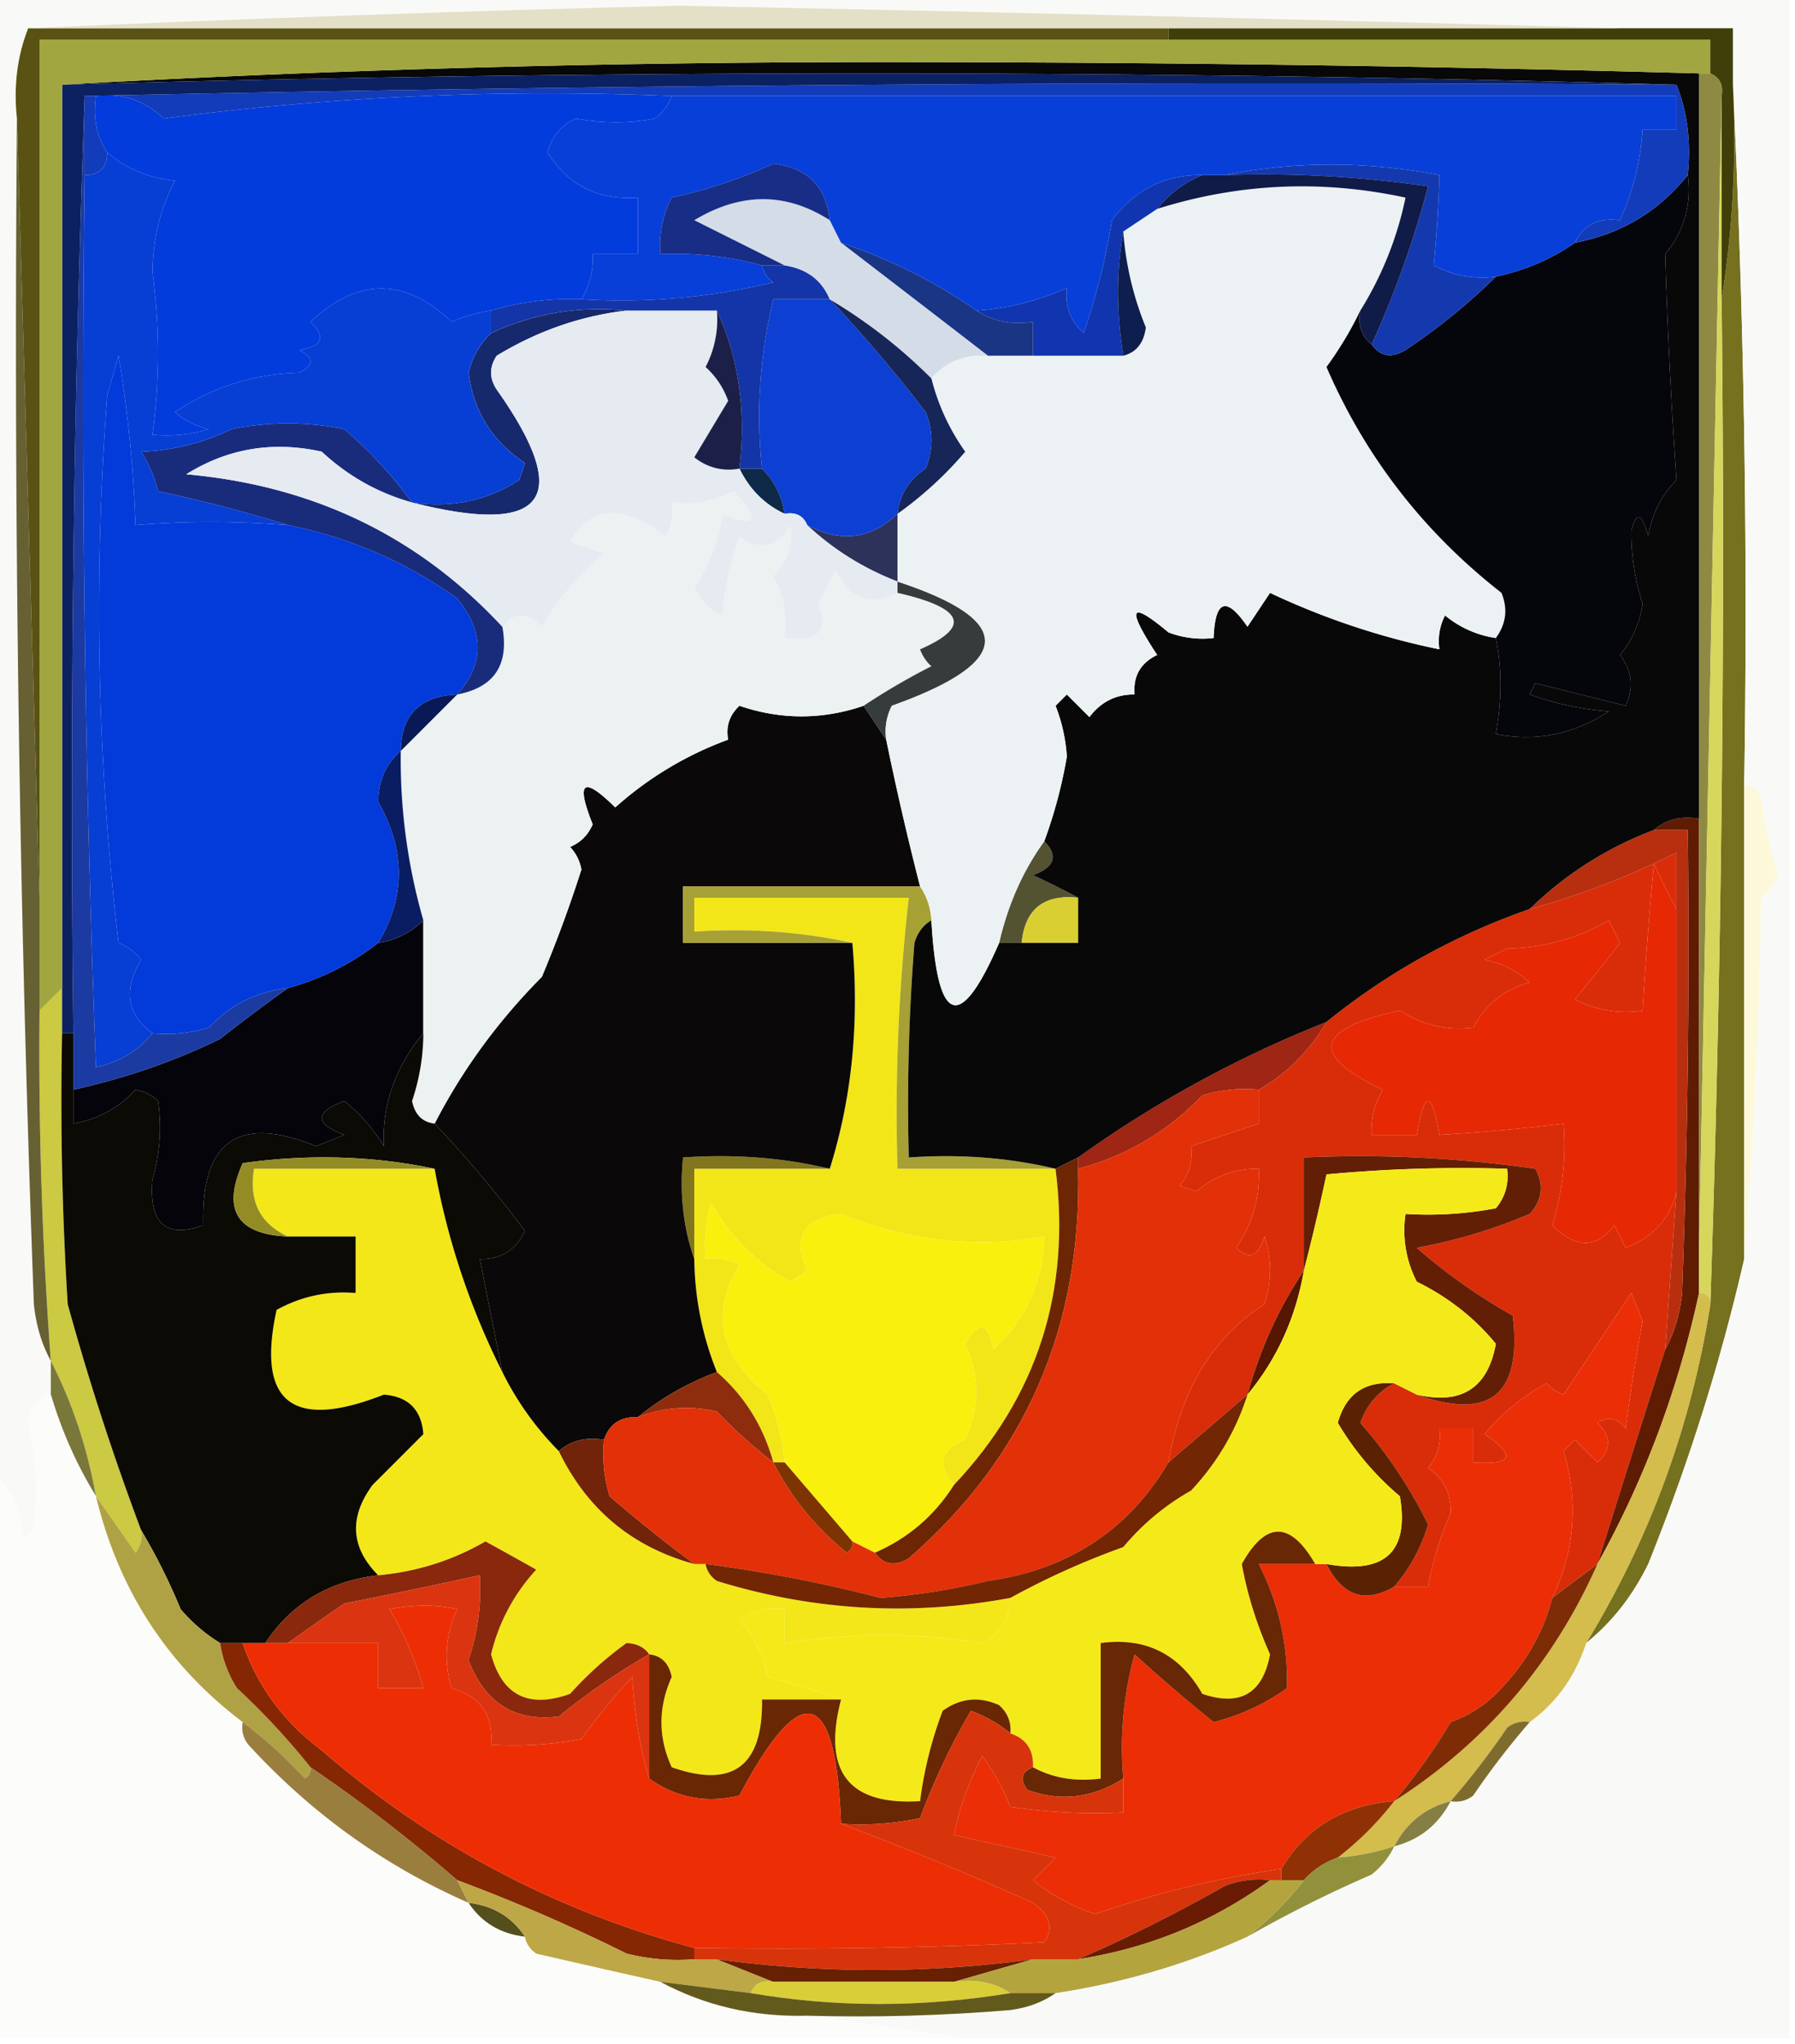 <svg xmlns="http://www.w3.org/2000/svg" width="159" height="181" style="shape-rendering:geometricPrecision;text-rendering:geometricPrecision;image-rendering:optimizeQuality;fill-rule:evenodd;clip-rule:evenodd"><path style="opacity:1" fill="#75711f" d="M153.5 7.5a961.423 961.423 0 0 1 1 62v42c-2.089 9.107-4.922 18.107-8.5 27-1.391 2.836-3.224 5.169-5.5 7 5.635-9.234 9.301-19.234 11-30a1981.577 1981.577 0 0 0 1-89c.99-6.145 1.323-12.478 1-19z"/><path style="opacity:1" fill="#d92d09" d="M148.5 80.5a71.015 71.015 0 0 1-2-4 372.118 372.118 0 0 0-1 13 9.864 9.864 0 0 1-6-1c1.38-1.674 2.713-3.34 4-5l-1-2c-2.737 1.602-5.737 2.436-9 2.5l-2 1c1.544.29 2.877.956 4 2-2.254.624-3.921 1.957-5 4-2.276.297-4.443-.203-6.5-1.5-7.515 1.604-8.015 3.937-1.5 7a6.845 6.845 0 0 0-1 4h4c.667-4 1.333-4 2 0 3.679-.224 7.346-.558 11-1a23.832 23.832 0 0 1-1 9c2.085 2.075 3.919 2.075 5.5 0l1 2c2.446-.945 3.946-2.611 4.5-5l-1 14a4336.716 4336.716 0 0 0-6 19l-4 3c2.006-4.198 2.339-8.531 1-13l1-1 2 2c1.231-1.151 1.231-2.317 0-3.5.949-.617 1.782-.451 2.5.5.407-3.182.907-6.349 1.5-9.5l-1-2.5-6 9a3.647 3.647 0 0 1-1.5-1 18.822 18.822 0 0 0-5.5 4.5c2.832 1.908 2.499 2.741-1 2.5v-3h-3c.17 1.322-.163 2.489-1 3.5 1.394.956 2.061 2.289 2 4a29.291 29.291 0 0 0-2 6.5h-3c1.376-1.582 2.376-3.415 3-5.5a41.056 41.056 0 0 0-6-9c.571-1.599 1.571-2.766 3-3.5l2 1c6.501 2.319 9.334-.014 8.5-7a50.116 50.116 0 0 1-8.5-6 47.161 47.161 0 0 0 10-3c1.114-1.223 1.281-2.556.5-4a108.41 108.41 0 0 0-20.5-1v10c-2.231 3.336-3.897 7.003-5 11l-7 6c1.099-6.423 3.933-11.09 8.5-14 .667-2 .667-4 0-6-.535 1.771-1.369 2.104-2.5 1 1.446-2.118 2.113-4.451 2-7-2.1-.023-3.933.644-5.5 2l-1.5-.5c.837-1.011 1.17-2.178 1-3.5l6-2v-3c2.495-1.45 4.495-3.45 6-6 5.37-4.354 11.37-7.688 18-10a70.186 70.186 0 0 0 13-5v5z"/><path style="opacity:1" fill="#ccc942" d="M5.5 87.5v4c-.166 8.007 0 16.007.5 24a233.238 233.238 0 0 0 6.5 20 2.427 2.427 0 0 1-.5 2 311.528 311.528 0 0 0-3.5-5c-.761-4.284-2.095-8.284-4-12a369.341 369.341 0 0 1-1-31l2-2z"/><path style="opacity:1" fill="#601c02" d="M146.5 73.5c1.068-.934 2.401-1.268 4-1v42c-1.843 8.542-4.843 16.542-9 24a4336.716 4336.716 0 0 1 6-19c.802-1.452 1.302-3.118 1.5-5 .5-13.663.667-27.33.5-41h-3z"/><path style="opacity:1" fill="#f3e71a" d="M38.5 103.5a65.645 65.645 0 0 0 6 18 26.695 26.695 0 0 0 5 7c2.496 5.165 6.496 8.498 12 10h1c.11.617.444 1.117 1 1.5 8.547 2.634 17.214 3.134 26 1.5-.072 1.811-.905 3.144-2.5 4a53.916 53.916 0 0 0-17.5 0v-3c-1.478-.262-2.811.071-4 1 1.306 1.412 2.14 3.079 2.5 5a96.631 96.631 0 0 1 6.5 2h-7c.086 5.895-2.58 7.895-8 6-1.21-2.641-1.21-5.307 0-8-.247-1.213-.914-1.88-2-2-.417-.624-1.084-.957-2-1a31.296 31.296 0 0 0-5 4.5c-3.68 1.314-6.014.147-7-3.5a16.697 16.697 0 0 1 4-7.5c-1.51-.85-3.01-1.683-4.5-2.5-2.917 1.689-6.084 2.689-9.5 3-2.44-2.463-2.607-5.129-.5-8l4.5-4.5c-.166-2.164-1.333-3.331-3.5-3.5-8.12 3.194-11.287.694-9.5-7.5 2.177-1.202 4.51-1.702 7-1.5v-5h-6c-2.472-1.142-3.472-3.142-3-6h16z"/><path style="opacity:1" fill="#f9faf7" d="M-.5-.5h159v181h-73l-14-2c6.01.166 12.01-.001 18-.5 1.558-.21 2.891-.71 4-1.5 5.998-.912 11.665-2.578 17-5a114.531 114.531 0 0 1 11-5.5c.881-.708 1.547-1.542 2-2.5 2.249-.58 3.915-1.913 5-4a2.428 2.428 0 0 0 2-.5 68.974 68.974 0 0 1 5-6.5c2.377-1.728 4.044-4.061 5-7 2.276-1.831 4.109-4.164 5.5-7 3.578-8.893 6.411-17.893 8.5-27a506.419 506.419 0 0 0 1.5-32 4.458 4.458 0 0 0 1.5-2 38.855 38.855 0 0 1-1.5-7c-.383-.556-.883-.89-1.5-1a961.423 961.423 0 0 0-1-62v-5h-10A9643.513 9643.513 0 0 0 60 .5c-19.334.483-38.5 1.15-57.5 2-.973 2.448-1.306 5.115-1 8a2290.73 2290.73 0 0 0 1.5 105c.198 1.882.698 3.548 1.5 5v3c-1.195.366-1.861 1.199-2 2.5.698 2.867.865 6.034.5 9.5l-1 1c-.037-2.474-.87-4.474-2.5-6V-.5z"/><path style="opacity:1" fill="#621f06" d="M125.5 123.5c3.959.922 6.292-.578 7-4.5-1.874-2.288-4.207-4.121-7-5.5a9.86 9.86 0 0 1-1-6 32.462 32.462 0 0 0 8-.5c.837-1.011 1.17-2.178 1-3.5a128.507 128.507 0 0 0-16 .5 206.139 206.139 0 0 1-2 8.5v-10a108.41 108.41 0 0 1 20.5 1c.781 1.444.614 2.777-.5 4a47.161 47.161 0 0 1-10 3 50.116 50.116 0 0 0 8.5 6c.834 6.986-1.999 9.319-8.5 7z"/><path style="opacity:1" fill="#f2e619" d="M93.5 103.5c1.382 10.852-1.618 20.185-9 28-1.534-1.842-1.2-3.175 1-4 1.282-2.872 1.282-5.705 0-8.5 1.216-2.096 2.049-1.929 2.5.5l1-1c2.239-2.515 3.406-5.515 3.5-9-6.056 1.067-12.056.401-18-2-3.359.394-4.359 2.06-3 5l-1.5 1c-3.002-1.675-5.335-4.008-7-7a12.935 12.935 0 0 0-.5 5 4.934 4.934 0 0 1 3 .5c-2.59 4.303-1.756 8.136 2.5 11.5a20.093 20.093 0 0 1 1.5 6h-1c-.883-3.204-2.55-5.871-5-8a27.548 27.548 0 0 1-2-10v-8h12c1.959-6.25 2.626-12.916 2-20-4.47-.986-9.137-1.32-14-1v-3h19a168.752 168.752 0 0 0-1 24h14z"/><path style="opacity:1" fill="#81751e" d="M73.5 103.5h-12v8c-.977-2.787-1.31-5.787-1-9 4.532-.318 8.866.015 13 1z"/><path style="opacity:1" fill="#9f2514" d="M117.5 90.5c-1.505 2.55-3.505 4.55-6 6a12.935 12.935 0 0 0-5 .5c-3.063 3.198-6.73 5.364-11 6.5v-1a102.161 102.161 0 0 1 22-12z"/><path style="opacity:1" fill="#05040b" d="M37.5 81.5v10c-2.496 2.994-3.663 6.327-3.5 10a14.832 14.832 0 0 0-3.5-4c-2.667 1-2.667 2 0 3l-2.5 1c-6.87-2.802-10.203-.469-10 7-3.303 1.195-4.803-.138-4.5-4 .672-2.332.84-4.666.5-7a3.943 3.943 0 0 0-2-1c-1.482 1.612-3.315 2.612-5.5 3v-3c4.622-1.021 8.955-2.521 13-4.5a157.706 157.706 0 0 1 6-4.5 22.584 22.584 0 0 0 8-4c1.562-.233 2.895-.9 4-2z"/><path style="opacity:1" fill="#0a0808" d="m76.5 62.5 2 3c.89 4.334 1.89 8.667 3 13h-21v5h15c.626 7.084-.041 13.75-2 20-4.134-.985-8.468-1.318-13-1-.31 3.213.023 6.213 1 9a27.548 27.548 0 0 0 2 10c-2.6.968-4.934 2.301-7 4-1.527-.073-2.527.594-3 2-1.599-.268-2.932.066-4 1a26.695 26.695 0 0 1-5-7l-2-10c1.859.039 3.192-.794 4-2.5a109.577 109.577 0 0 0-8-9.5c2.45-4.753 5.617-9.086 9.5-13a114.456 114.456 0 0 0 3.5-9.5 3.943 3.943 0 0 0-1-2c.928-.388 1.595-1.055 2-2-1.521-3.811-.855-4.311 2-1.5a30.873 30.873 0 0 1 10-6c-.219-1.175.114-2.175 1-3 3.664 1.25 7.33 1.25 11 0z"/><path style="opacity:1" fill="#e62804" d="M148.5 80.5v25c-.554 2.389-2.054 4.055-4.5 5l-1-2c-1.581 2.075-3.415 2.075-5.5 0a23.832 23.832 0 0 0 1-9c-3.654.442-7.321.776-11 1-.667-4-1.333-4-2 0h-4a6.845 6.845 0 0 1 1-4c-6.515-3.063-6.015-5.396 1.5-7 2.057 1.297 4.224 1.797 6.5 1.5 1.079-2.043 2.746-3.376 5-4-1.123-1.044-2.456-1.71-4-2l2-1c3.263-.064 6.263-.898 9-2.5l1 2a214.377 214.377 0 0 1-4 5 9.864 9.864 0 0 0 6 1c.254-4.293.587-8.626 1-13a71.015 71.015 0 0 0 2 4z"/><path style="opacity:1" fill="#fcf8d9" d="M154.5 69.5c.617.11 1.117.444 1.5 1 .287 2.39.787 4.724 1.5 7a4.458 4.458 0 0 1-1.5 2 506.419 506.419 0 0 1-1.5 32v-42z"/><path style="opacity:1" fill="#b82f0f" d="M146.5 73.5h3c.167 13.67 0 27.337-.5 41-.198 1.882-.698 3.548-1.5 5l1-14v-30a70.186 70.186 0 0 1-13 5c3.15-3.08 6.817-5.412 11-7z"/><path style="opacity:1" fill="#535332" d="M92.5 74.5c1.268 1.287.935 2.287-1 3a70.679 70.679 0 0 1 4 2c-3.046-.317-4.713 1.016-5 4h-2c.787-3.408 2.12-6.408 4-9z"/><path style="opacity:1" fill="#dacf32" d="M95.5 79.5v4h-5c.287-2.984 1.954-4.317 5-4z"/><path style="opacity:1" fill="#a6a035" d="M81.5 78.5c.61.891.943 1.891 1 3-.722.418-1.222 1.084-1.5 2a180.95 180.95 0 0 0-.5 19c4.532-.318 8.866.015 13 1h-14a168.752 168.752 0 0 1 1-24h-19v3c4.863-.32 9.53.014 14 1h-15v-5h21z"/><path style="opacity:1" fill="#033ada" d="M25.5 46.5c5.498 1.107 10.498 3.274 15 6.5 2.404 2.955 2.404 5.788 0 8.5-3.297.132-4.963 1.798-5 5-1.309 1.124-1.975 2.624-2 4.5 2.43 4.298 2.43 8.465 0 12.5a22.584 22.584 0 0 1-8 4c-2.773.312-5.107 1.478-7 3.5-1.634.493-3.3.66-5 .5-2.266-1.693-2.6-3.86-1-6.5a4.452 4.452 0 0 0-2-1.5 252.082 252.082 0 0 1-1-48.5l1-3.5a114.674 114.674 0 0 1 1.5 15c4.39-.358 8.89-.358 13.5 0z"/><path style="opacity:1" fill="#ecf1f2" d="M79.5 52.5c5.896 1.343 6.563 3.01 2 5 .21.586.543 1.086 1 1.5a60.713 60.713 0 0 0-6 3.5c-3.67 1.25-7.336 1.25-11 0-.886.825-1.219 1.825-1 3a30.873 30.873 0 0 0-10 6c-2.855-2.811-3.521-2.311-2 1.5-.405.945-1.072 1.612-2 2a3.943 3.943 0 0 1 1 2 114.456 114.456 0 0 1-3.5 9.5c-3.883 3.914-7.05 8.247-9.5 13-1.086-.12-1.753-.787-2-2a19.066 19.066 0 0 0 1-6v-10a51.55 51.55 0 0 1-2-15l5-5c3.276-.622 4.609-2.622 4-6 1.042-1.291 2.208-1.291 3.5 0a25.897 25.897 0 0 1 5.5-6.5l-3-1c1.776-3.214 4.61-3.38 8.5-.5.483-.948.65-1.948.5-3 1.967.24 3.8-.094 5.5-1 2.359 2.624 2.025 3.29-1 2a14.72 14.72 0 0 1-2.5 6.5c.508 1.169 1.342 2.002 2.5 2.5.186-2.4.686-4.734 1.5-7 1.806 1.359 3.306 1.025 4.5-1 .265 1.663-.235 3.163-1.5 4.5.906 1.7 1.24 3.533 1 5.5 2.962.383 3.962-.617 3-3l1.5-3c1.29 2.574 3.122 3.241 5.5 2z"/><path style="opacity:1" fill="#0a1d62" d="M35.5 66.5a51.55 51.55 0 0 0 2 15c-1.105 1.1-2.438 1.767-4 2 2.43-4.035 2.43-8.202 0-12.5.025-1.876.691-3.376 2-4.5z"/><path style="opacity:1" fill="#091956" d="m40.5 61.5-5 5c.037-3.202 1.703-4.868 5-5z"/><path style="opacity:1" fill="#363c3b" d="M79.5 52.5v-1c10.5 3.459 10.333 7.125-.5 11a4.932 4.932 0 0 0-.5 3l-2-3a60.713 60.713 0 0 1 6-3.5 3.646 3.646 0 0 1-1-1.5c4.563-1.99 3.896-3.657-2-5z"/><path style="opacity:1" fill="#8f8a43" d="M150.5 6.5h1c.838.342 1.172 1.008 1 2l-2 102V6.5z"/><path style="opacity:1" fill="#090808" d="M150.5 6.5v66c-1.599-.268-2.932.066-4 1-4.183 1.588-7.85 3.92-11 7-6.63 2.312-12.63 5.646-18 10a102.161 102.161 0 0 0-22 12l-2 1c-4.134-.985-8.468-1.318-13-1-.166-6.342 0-12.675.5-19 .278-.916.778-1.582 1.5-2 .537 9.3 2.537 9.968 6 2h7v-4a70.679 70.679 0 0 0-4-2c1.935-.713 2.268-1.713 1-3a42.342 42.342 0 0 0 2-7.5 14.972 14.972 0 0 0-1-4.5l1-1 2 2c1.024-1.353 2.357-2.02 4-2-.14-1.624.527-2.79 2-3.5-2.77-4.214-2.436-4.881 1-2a8.435 8.435 0 0 0 4 .5c.133-3.396 1.133-3.73 3-1l2-3a66.13 66.13 0 0 0 15 5 4.934 4.934 0 0 1 .5-3 9.175 9.175 0 0 0 4.5 2c.548 2.682.548 5.516 0 8.5 3.586.691 6.919.024 10-2a26.708 26.708 0 0 1-7-1.5l.5-1 8 2c.72-1.612.554-3.112-.5-4.5a9.2 9.2 0 0 0 2-4.5c-.701-2.253-1.034-4.42-1-6.5.444-1.762.944-1.595 1.5.5.304-1.94 1.137-3.607 2.5-5a509.726 509.726 0 0 1-1-20c1.673-2.023 2.34-4.356 2-7 .306-2.885-.027-5.552-1-8a2562.989 2562.989 0 0 0-143 0c23.824-1.333 47.99-2 72.5-2 24.336 0 48.502.333 72.5 1z"/><path style="opacity:1" fill="#d6d65c" d="M152.5 8.5v18c.331 29.838-.002 59.505-1 89 0-.667-.333-1-1-1v-4l2-102z"/><path style="opacity:1" fill="#666033" d="m1.5 10.5 2 69v10c-.1 10.352.233 20.685 1 31-.802-1.452-1.302-3.118-1.5-5a2290.73 2290.73 0 0 1-1.5-105z"/><path style="opacity:1" fill="#2d325a" d="M79.5 45.5v6c-3.04-1.18-5.706-2.847-8-5 2.955 1.59 5.622 1.257 8-1z"/><path style="opacity:1" fill="#ecf1f3" d="M120.5 27.5a31.638 31.638 0 0 1-3 5c3.436 7.944 8.602 14.611 15.5 20 .579 1.428.412 2.762-.5 4a9.175 9.175 0 0 1-4.5-2 4.934 4.934 0 0 0-.5 3 66.13 66.13 0 0 1-15-5l-2 3c-1.867-2.73-2.867-2.396-3 1a8.435 8.435 0 0 1-4-.5c-3.436-2.881-3.77-2.214-1 2-1.473.71-2.14 1.876-2 3.5-1.643-.02-2.976.647-4 2l-2-2-1 1a14.972 14.972 0 0 1 1 4.5 42.342 42.342 0 0 1-2 7.5c-1.88 2.592-3.213 5.592-4 9-3.463 7.968-5.463 7.3-6-2a5.728 5.728 0 0 0-1-3 277.765 277.765 0 0 1-3-13 4.932 4.932 0 0 1 .5-3c10.833-3.875 11-7.541.5-11v-6a33.061 33.061 0 0 0 6-5.5 19.263 19.263 0 0 1-3-6.5c1.28-1.468 2.946-2.135 5-2h12c1.149-.291 1.816-1.124 2-2.5a27.707 27.707 0 0 1-2-8.5l3-2c7.217-2.272 14.55-2.606 22-1a30.574 30.574 0 0 1-4 10z"/><path style="opacity:1" fill="#0d3fd3" d="M73.5 26.5a129.25 129.25 0 0 1 8.5 10c.667 1.667.667 3.333 0 5-1.481.97-2.315 2.304-2.5 4-2.378 2.257-5.045 2.59-8 1-.342-.838-1.008-1.172-2-1-.233-1.562-.9-2.895-2-4-.535-4.97-.202-9.97 1-15h5z"/><path style="opacity:1" fill="#0f2949" d="M65.5 41.5h2c1.1 1.105 1.767 2.438 2 4-1.764-.826-3.098-2.16-4-4z"/><path style="opacity:1" fill="#17296d" d="M55.5 27.5c-4.056.474-7.89 1.807-11.5 4-.667 1-.667 2 0 3 6.846 9.68 4.346 13.013-7.5 10 3.507.507 6.674-.16 9.5-2l.5-1.5c-2.885-1.89-4.552-4.556-5-8 .362-1.434 1.029-2.6 2-3.5 3.758-1.754 7.758-2.42 12-2z"/><path style="opacity:1" fill="#192c7c" d="M36.5 44.5c-3.016-.843-5.683-2.343-8-4.5-4.319-.962-8.319-.295-12 2 11.247 1 20.58 5.5 28 13.5.609 3.378-.724 5.378-4 6 2.404-2.712 2.404-5.545 0-8.5-4.502-3.226-9.502-5.393-15-6.5a130.041 130.041 0 0 0-11.5-3 11.362 11.362 0 0 0-1.5-3.5c2.871-.118 5.538-.784 8-2a25.249 25.249 0 0 1 10 0 38.028 38.028 0 0 1 6 6.5z"/><path style="opacity:1" fill="#595213" d="M2.5 2.5h101v1H3.5v76l-2-69c-.306-2.885.027-5.552 1-8z"/><path style="opacity:1" fill="#e6ebf2" d="M55.5 27.5h8a9.106 9.106 0 0 1-1 5 7.291 7.291 0 0 1 2 3l-3 5c1.189.929 2.522 1.262 4 1 .902 1.84 2.236 3.174 4 4 .992-.172 1.658.162 2 1 2.294 2.153 4.96 3.82 8 5v1c-2.378 1.241-4.21.574-5.5-2l-1.5 3c.962 2.383-.038 3.383-3 3 .24-1.967-.094-3.8-1-5.5 1.265-1.337 1.765-2.837 1.5-4.5-1.194 2.025-2.694 2.359-4.5 1a26.706 26.706 0 0 0-1.5 7c-1.158-.498-1.992-1.331-2.5-2.5a14.72 14.72 0 0 0 2.5-6.5c3.025 1.29 3.359.624 1-2-1.7.906-3.533 1.24-5.5 1a4.932 4.932 0 0 1-.5 3c-3.89-2.88-6.724-2.714-8.5.5l3 1a25.897 25.897 0 0 0-5.5 6.5c-1.292-1.291-2.458-1.291-3.5 0-7.42-8-16.753-12.5-28-13.5 3.681-2.295 7.681-2.962 12-2 2.317 2.157 4.984 3.657 8 4.5 11.846 3.013 14.346-.32 7.5-10-.667-1-.667-2 0-3 3.61-2.193 7.444-3.526 11.5-4z"/><path style="opacity:1" fill="#073ed4" d="M9.5 13.5c1.655 1.43 3.655 2.264 6 2.5-1.266 2.383-1.932 5.05-2 8 .656 4.924.656 9.757 0 14.5 1.7.16 3.366-.007 5-.5a6.807 6.807 0 0 1-3-1.5c3.317-2.221 6.983-3.388 11-3.5 1.333-.667 1.333-1.333 0-2 2.069-.324 2.402-1.157 1-2.5 4.206-3.933 8.373-3.933 12.5 0a14.076 14.076 0 0 1 3.5-1v2c-.971.9-1.638 2.066-2 3.5.448 3.444 2.115 6.11 5 8l-.5 1.5c-2.826 1.84-5.993 2.507-9.5 2a38.028 38.028 0 0 0-6-6.5 25.249 25.249 0 0 0-10 0c-2.462 1.216-5.129 1.882-8 2a11.362 11.362 0 0 1 1.5 3.5c3.965.847 7.798 1.847 11.5 3-4.61-.358-9.11-.358-13.5 0a114.674 114.674 0 0 0-1.5-15l-1 3.5a252.082 252.082 0 0 0 1 48.5 4.452 4.452 0 0 1 2 1.5c-1.6 2.64-1.266 4.807 1 6.5-1.236 1.543-2.902 2.543-5 3a1561.12 1561.12 0 0 1-1-79c1.333 0 2-.667 2-2z"/><path style="opacity:1" fill="#1435a7" d="M67.5 23.5h2c1.955.299 3.289 1.299 4 3h-5c-1.202 5.03-1.535 10.03-1 15h-2c.603-5.119-.064-9.785-2-14h-8c-4.242-.42-8.242.246-12 2v-2a24.93 24.93 0 0 1 8-1c5.762.35 11.428-.15 17-1.5-.556-.383-.89-.883-1-1.5z"/><path style="opacity:1" fill="#162659" d="M73.5 26.5a45.577 45.577 0 0 1 9 7 19.263 19.263 0 0 0 3 6.5 33.061 33.061 0 0 1-6 5.5c.185-1.696 1.019-3.03 2.5-4 .667-1.667.667-3.333 0-5a129.25 129.25 0 0 0-8.5-10z"/><path style="opacity:1" fill="#1c2048" d="M63.5 27.5c1.936 4.215 2.603 8.881 2 14-1.478.262-2.811-.071-4-1l3-5a7.291 7.291 0 0 0-2-3 9.106 9.106 0 0 0 1-5z"/><path style="opacity:1" fill="#1035ae" d="M106.5 15.5a9.818 9.818 0 0 0-4 3l-3 2c-.619 3.477-.619 7.144 0 11h-8v-3c-1.915.285-3.581-.049-5-1a23.144 23.144 0 0 0 8-2c-.188 1.603.312 2.937 1.5 4a63.195 63.195 0 0 0 2.5-10c2.024-2.706 4.69-4.039 8-4z"/><path style="opacity:1" fill="#05060b" d="M149.5 15.5c.34 2.644-.327 4.977-2 7 .202 6.663.535 13.33 1 20-1.363 1.393-2.196 3.06-2.5 5-.556-2.095-1.056-2.262-1.5-.5-.034 2.08.299 4.247 1 6.5a9.2 9.2 0 0 1-2 4.5c1.054 1.388 1.22 2.888.5 4.5l-8-2-.5 1c2.266.814 4.6 1.314 7 1.5-3.081 2.024-6.414 2.691-10 2 .548-2.984.548-5.818 0-8.5.912-1.238 1.079-2.572.5-4-6.898-5.389-12.064-12.056-15.5-20a31.638 31.638 0 0 0 3-5c-.237 1.291.096 2.291 1 3 .751 1.073 1.751 1.24 3 .5a53.615 53.615 0 0 0 8-6.5c2.596-.555 4.929-1.555 7-3 4.105-.783 7.439-2.783 10-6z"/><path style="opacity:1" fill="#1439af" d="M108.5 15.5c6.191-1.226 12.524-1.226 19 0a114.371 114.371 0 0 1-.5 8c1.699.906 3.533 1.24 5.5 1a53.615 53.615 0 0 1-8 6.5c-1.249.74-2.249.573-3-.5a87.545 87.545 0 0 0 5-14 102.049 102.049 0 0 0-18-1z"/><path style="opacity:1" fill="#1b3585" d="M74.5 21.5a46.794 46.794 0 0 1 12 6c1.419.951 3.085 1.285 5 1v3h-4a4986.874 4986.874 0 0 0-13-10z"/><path style="opacity:1" fill="#0e1e4e" d="M99.5 20.5a27.707 27.707 0 0 0 2 8.5c-.184 1.376-.851 2.209-2 2.5-.619-3.856-.619-7.523 0-11z"/><path style="opacity:1" fill="#d4dce8" d="m73.5 19.5 1 2c4.311 3.305 8.645 6.639 13 10-2.054-.135-3.72.532-5 2a45.577 45.577 0 0 0-9-7c-.711-1.701-2.045-2.701-4-3l-8-4c4.126-2.483 8.126-2.483 12 0z"/><path style="opacity:1" fill="#101b48" d="M106.5 15.5h2c6.045-.197 12.045.136 18 1a87.545 87.545 0 0 1-5 14c-.904-.709-1.237-1.709-1-3a30.574 30.574 0 0 0 4-10c-7.45-1.606-14.783-1.272-22 1a9.818 9.818 0 0 1 4-3z"/><path style="opacity:1" fill="#1b3ba3" d="M7.5 8.5v7c-.333 26.342 0 52.675 1 79 2.098-.457 3.764-1.457 5-3 1.7.16 3.366-.007 5-.5 1.893-2.022 4.227-3.188 7-3.5a157.706 157.706 0 0 0-6 4.5c-4.045 1.979-8.378 3.479-13 4.5v-5c-.331-27.838.002-55.505 1-83z"/><path style="opacity:1" fill="#083fd8" d="M59.5 8.5h89v3h-3a23.138 23.138 0 0 1-2 8c-1.88-.27-3.213.396-4 2-2.071 1.445-4.404 2.445-7 3-1.967.24-3.801-.094-5.5-1 .255-2.582.422-5.248.5-8-6.476-1.226-12.809-1.226-19 0h-2c-3.31-.039-5.976 1.294-8 4a63.195 63.195 0 0 1-2.5 10c-1.188-1.063-1.688-2.397-1.5-4a23.144 23.144 0 0 1-8 2 46.794 46.794 0 0 0-12-6l-1-2c-.318-2.985-1.985-4.652-5-5a43.129 43.129 0 0 1-9 3 9.106 9.106 0 0 0-1 5 29.22 29.22 0 0 1 9 1c.11.617.444 1.117 1 1.5a57.044 57.044 0 0 1-17 1.5c.734-1.208 1.067-2.541 1-4h4v-5c-3.527.237-6.194-1.097-8-4 .368-1.41 1.201-2.41 2.5-3 2.45.437 4.783.437 7 0 .717-.544 1.217-1.21 1.5-2z"/><path style="opacity:1" fill="#182d85" d="M73.5 19.5c-3.874-2.483-7.874-2.483-12 0l8 4h-2a29.22 29.22 0 0 0-9-1 9.106 9.106 0 0 1 1-5 43.129 43.129 0 0 0 9-3c3.015.348 4.682 2.015 5 5z"/><path style="opacity:1" fill="#033cdc" d="M59.5 8.5c-.283.79-.783 1.456-1.5 2-2.217.437-4.55.437-7 0-1.299.59-2.132 1.59-2.5 3 1.806 2.903 4.473 4.237 8 4v5h-4c.067 1.459-.266 2.792-1 4a24.93 24.93 0 0 0-8 1c-1.195.177-2.361.51-3.5 1-4.127-3.933-8.294-3.933-12.5 0 1.402 1.343 1.069 2.176-1 2.5 1.333.667 1.333 1.333 0 2-4.017.112-7.683 1.279-11 3.5a6.807 6.807 0 0 0 3 1.5c-1.634.493-3.3.66-5 .5.656-4.743.656-9.576 0-14.5.068-2.95.734-5.617 2-8-2.345-.236-4.345-1.07-6-2.5-.951-1.419-1.284-3.085-1-5 2.321-.271 4.321.396 6 2 14.826-1.962 29.826-2.628 45-2z"/><path style="opacity:1" fill="#133cba" d="M148.5 7.5c.973 2.448 1.306 5.115 1 8-2.561 3.217-5.895 5.217-10 6 .787-1.604 2.12-2.27 4-2a23.138 23.138 0 0 0 2-8h3v-3h-89c-15.174-.628-30.174.038-45 2-1.679-1.604-3.679-2.271-6-2-.284 1.915.049 3.581 1 5 0 1.333-.667 2-2 2v-7a4970.84 4970.84 0 0 1 141-1z"/><path style="opacity:1" fill="#0b2161" d="M148.5 7.5c-47.17-.332-94.17.001-141 1a1722.842 1722.842 0 0 0-1 83h-1v-84c47.764-1.33 95.431-1.33 143 0z"/><path style="opacity:1" fill="#a2a640" d="M103.5 3.5h48v3h-1c-23.998-.667-48.164-1-72.5-1-24.51 0-48.676.667-72.5 2v80l-2 2v-86h100z"/><path style="opacity:1" fill="#403f0a" d="M103.5 3.5v-1h50v5c.323 6.522-.01 12.855-1 19v-18c.172-.992-.162-1.658-1-2v-3h-48z"/><path style="opacity:1" fill="#e4dfc7" d="M143.5 2.5H2.5c19-.85 38.166-1.517 57.5-2 27.999.55 55.832 1.217 83.5 2z"/><path style="opacity:1" fill="#0c0a05" d="M5.5 91.5h1v8c2.185-.388 4.018-1.388 5.5-3a3.943 3.943 0 0 1 2 1c.34 2.334.172 4.668-.5 7-.303 3.862 1.197 5.195 4.5 4-.203-7.469 3.13-9.802 10-7l2.5-1c-2.667-1-2.667-2 0-3a14.832 14.832 0 0 1 3.5 4c-.163-3.673 1.004-7.006 3.5-10a19.066 19.066 0 0 1-1 6c.247 1.213.914 1.88 2 2a109.577 109.577 0 0 1 8 9.5c-.808 1.706-2.141 2.539-4 2.5l2 10a65.645 65.645 0 0 1-6-18c-5.485-1.152-11.151-1.318-17-.5-1.847 4.14-.514 6.307 4 6.5h6v5c-2.49-.202-4.823.298-7 1.5-1.787 8.194 1.38 10.694 9.5 7.5 2.167.169 3.334 1.336 3.5 3.5l-4.5 4.5c-2.107 2.871-1.94 5.537.5 8-4.36.504-7.693 2.504-10 6h-4a14.696 14.696 0 0 1-3.5-3 53.02 53.02 0 0 0-3.5-7 233.238 233.238 0 0 1-6.5-20c-.5-7.993-.666-15.993-.5-24z"/><path style="opacity:1" fill="#938c25" d="M38.5 103.5h-16c-.472 2.858.528 4.858 3 6-4.514-.193-5.847-2.36-4-6.5 5.849-.818 11.515-.652 17 .5z"/><path style="opacity:1" fill="#571600" d="M115.5 112.5c-.721 4.189-2.387 7.855-5 11 1.103-3.997 2.769-7.664 5-11z"/><path style="opacity:1" fill="#f9f00d" d="M84.5 131.5c-1.72 2.719-4.053 4.719-7 6l-2-1-6-7a20.093 20.093 0 0 0-1.5-6c-4.256-3.364-5.09-7.197-2.5-11.5a4.934 4.934 0 0 0-3-.5c-.16-1.699.007-3.366.5-5 1.665 2.992 3.998 5.325 7 7l1.5-1c-1.359-2.94-.359-4.606 3-5 5.944 2.401 11.944 3.067 18 2-.094 3.485-1.261 6.485-3.5 9l-1 1c-.451-2.429-1.284-2.596-2.5-.5 1.282 2.795 1.282 5.628 0 8.5-2.2.825-2.534 2.158-1 4z"/><path style="opacity:1" fill="#8e2d0e" d="M63.5 121.5c2.45 2.129 4.117 4.796 5 8a44.537 44.537 0 0 1-5-4.5 11.596 11.596 0 0 0-7 .5c2.066-1.699 4.4-3.032 7-4z"/><path style="opacity:1" fill="#7a773a" d="M4.5 120.5c1.905 3.716 3.239 7.716 4 12-1.704-2.756-3.037-5.756-4-9v-3z"/><path style="opacity:1" fill="#fcfcfa" d="M4.5 123.5c.963 3.244 2.296 6.244 4 9 2.002 8.307 6.335 14.973 13 20a2.427 2.427 0 0 0 .5 2c5.56 6.074 12.06 10.74 19.5 14 1.16 1.75 2.826 2.75 5 3 .11.617.444 1.117 1 1.5 3.69.852 7.356 1.685 11 2.5 3.945 2.126 8.278 3.126 13 3l14 2h-86v-50c1.63 1.526 2.463 3.526 2.5 6l1-1c.365-3.466.198-6.633-.5-9.5.139-1.301.805-2.134 2-2.5z"/><path style="opacity:1" fill="#71240a" d="M53.5 127.5c-.16 1.699.007 3.366.5 5a126.02 126.02 0 0 0 7.5 6c-5.504-1.502-9.504-4.835-12-10 1.068-.934 2.401-1.268 4-1z"/><path style="opacity:1" fill="#eb2e06" d="M137.5 141.5c-.758 2.964-2.258 5.63-4.5 8a10.94 10.94 0 0 1-4.5 3 51.504 51.504 0 0 1-5 7c-4.501.357-7.834 2.357-10 6a89.817 89.817 0 0 0-16.5 4 17.724 17.724 0 0 1-5.5-3l2-2-9-2a27.01 27.01 0 0 1 2.5-7 20.515 20.515 0 0 1 2.5 4.5c3.317.498 6.65.665 10 .5v-3a31.12 31.12 0 0 1 1-11 155.846 155.846 0 0 0 7 6 19.262 19.262 0 0 0 6.5-3c.091-3.89-.742-7.557-2.5-11h6c1.42 2.849 3.42 3.516 6 2h3a29.291 29.291 0 0 1 2-6.5c.061-1.711-.606-3.044-2-4 .837-1.011 1.17-2.178 1-3.5h3v3c3.499.241 3.832-.592 1-2.5a18.822 18.822 0 0 1 5.5-4.5c.414.457.914.791 1.5 1l6-9 1 2.5a163.556 163.556 0 0 0-1.5 9.5c-.718-.951-1.551-1.117-2.5-.5 1.231 1.183 1.231 2.349 0 3.5l-2-2-1 1c1.339 4.469 1.006 8.802-1 13z"/><path style="opacity:1" fill="#d4bc4d" d="M150.5 114.5c.667 0 1 .333 1 1-1.699 10.766-5.365 20.766-11 30-.956 2.939-2.623 5.272-5 7a2.428 2.428 0 0 0-2 .5 68.974 68.974 0 0 1-5 6.5c-2.249.58-3.915 1.913-5 4a20.69 20.69 0 0 1-5 1 28.071 28.071 0 0 0 5-5c8.101-5.203 14.101-12.203 18-21 4.157-7.458 7.157-15.458 9-24z"/><path style="opacity:1" fill="#6c2604" d="M95.5 102.5v1c.332 14.01-4.668 25.51-15 34.5-1.25.74-2.25.573-3-.5 2.947-1.281 5.28-3.281 7-6 7.382-7.815 10.382-17.148 9-28l2-1z"/><path style="opacity:1" fill="#5a2203" d="M123.5 122.5c-1.429.734-2.429 1.901-3 3.5a41.056 41.056 0 0 1 6 9c-.624 2.085-1.624 3.918-3 5.5-2.58 1.516-4.58.849-6-2 5.172.935 7.339-1.065 6.5-6a25.399 25.399 0 0 1-5.5-6.5c.707-2.54 2.373-3.707 5-3.5z"/><path style="opacity:1" fill="#e23008" d="M111.5 96.5v3l-6 2c.17 1.322-.163 2.489-1 3.5l1.5.5c1.567-1.356 3.4-2.023 5.5-2 .113 2.549-.554 4.882-2 7 1.131 1.104 1.965.771 2.5-1 .667 2 .667 4 0 6-4.567 2.91-7.401 7.577-8.5 14-3.534 6.001-8.868 9.501-16 10.5a58.908 58.908 0 0 1-9.5 1.5 127.314 127.314 0 0 0-15.5-3h-1a126.02 126.02 0 0 1-7.5-6 12.935 12.935 0 0 1-.5-5c.473-1.406 1.473-2.073 3-2a11.596 11.596 0 0 1 7-.5 44.537 44.537 0 0 0 5 4.5c1.551 3.063 3.718 5.729 6.5 8 .399-.228.565-.562.5-1l2 1c.75 1.073 1.75 1.24 3 .5 10.332-8.99 15.332-20.49 15-34.5 4.27-1.136 7.937-3.302 11-6.5a12.935 12.935 0 0 1 5-.5z"/><path style="opacity:1" fill="#7e3302" d="M68.5 129.5h1l6 7c.065.438-.101.772-.5 1-2.782-2.271-4.949-4.937-6.5-8z"/><path style="opacity:1" fill="#f5ea19" d="m125.5 123.5-2-1c-2.627-.207-4.293.96-5 3.5a25.399 25.399 0 0 0 5.5 6.5c.839 4.935-1.328 6.935-6.5 6h-1c-2.207-3.815-4.374-3.815-6.5 0 .48 2.665 1.313 5.331 2.5 8-.643 3.475-2.643 4.641-6 3.5-2.022-3.534-5.022-5.034-9-4.5v12c-2.235.295-4.235-.039-6-1 .073-1.527-.594-2.527-2-3 .086-.996-.248-1.829-1-2.5-1.759-.798-3.425-.631-5 .5a35.171 35.171 0 0 0-2 8c-6.331.39-8.664-2.61-7-9a96.631 96.631 0 0 0-6.5-2c-.36-1.921-1.194-3.588-2.5-5 1.189-.929 2.522-1.262 4-1v3a53.916 53.916 0 0 1 17.5 0c1.595-.856 2.428-2.189 2.5-4a69 69 0 0 1 10-4.5 21.53 21.53 0 0 1 6-5c2.32-2.478 3.986-5.311 5-8.5 2.613-3.145 4.279-6.811 5-11a206.139 206.139 0 0 0 2-8.5 128.507 128.507 0 0 1 16-.5c.17 1.322-.163 2.489-1 3.5a32.462 32.462 0 0 1-8 .5 9.86 9.86 0 0 0 1 6c2.793 1.379 5.126 3.212 7 5.5-.708 3.922-3.041 5.422-7 4.5z"/><path style="opacity:1" fill="#89280c" d="M57.5 146.5a60.364 60.364 0 0 0-8 5.5c-3.876.486-6.543-1.181-8-5a19.524 19.524 0 0 0 1-7.5 596.612 596.612 0 0 1-12 2.5 315.484 315.484 0 0 0-5 3.5h-2c2.307-3.496 5.64-5.496 10-6 3.416-.311 6.583-1.311 9.5-3 1.49.817 2.99 1.65 4.5 2.5a16.697 16.697 0 0 0-4 7.5c.986 3.647 3.32 4.814 7 3.5a31.296 31.296 0 0 1 5-4.5c.916.043 1.583.376 2 1z"/><path style="opacity:1" fill="#722603" d="M110.5 123.5c-1.014 3.189-2.68 6.022-5 8.5a21.53 21.53 0 0 0-6 5 69 69 0 0 0-10 4.5c-8.786 1.634-17.453 1.134-26-1.5-.556-.383-.89-.883-1-1.5a127.314 127.314 0 0 1 15.5 3 58.908 58.908 0 0 0 9.5-1.5c7.132-.999 12.466-4.499 16-10.5l7-6z"/><path style="opacity:1" fill="#afa245" d="M8.5 132.5c1.144 1.6 2.311 3.267 3.5 5a2.427 2.427 0 0 0 .5-2 53.02 53.02 0 0 1 3.5 7 14.696 14.696 0 0 0 3.5 3 10.122 10.122 0 0 0 1.5 4 63.697 63.697 0 0 1 6.5 7c.065.438-.101.772-.5 1a38.47 38.47 0 0 0-5.5-5c-6.665-5.027-10.998-11.693-13-20z"/><path style="opacity:1" fill="#682705" d="M116.5 138.5h-5c1.758 3.443 2.591 7.11 2.5 11a19.262 19.262 0 0 1-6.5 3 155.846 155.846 0 0 1-7-6 31.12 31.12 0 0 0-1 11c-2.737 1.734-5.57 2.068-8.5 1-.692-.937-.525-1.603.5-2 1.765.961 3.765 1.295 6 1v-12c3.978-.534 6.978.966 9 4.5 3.357 1.141 5.357-.025 6-3.5-1.187-2.669-2.02-5.335-2.5-8 2.126-3.815 4.293-3.815 6.5 0z"/><path style="opacity:1" fill="#7d2c05" d="M141.5 138.5c-3.899 8.797-9.899 15.797-18 21a51.504 51.504 0 0 0 5-7 10.94 10.94 0 0 0 4.5-3c2.242-2.37 3.742-5.036 4.5-8l4-3z"/><path style="opacity:1" fill="#da3510" d="M57.5 146.5v11c-.82-2.805-1.32-5.805-1.5-9a55.861 55.861 0 0 0-4.5 5.5 32.462 32.462 0 0 1-8 .5c.223-2.614-.944-4.281-3.5-5-.711-2.399-.544-4.732.5-7-1.826-.42-3.826-.42-6 0a28.527 28.527 0 0 1 3 7h-4v-4h-8c1.6-1.144 3.267-2.311 5-3.5a596.612 596.612 0 0 0 12-2.5 19.524 19.524 0 0 1-1 7.5c1.457 3.819 4.124 5.486 8 5a60.364 60.364 0 0 1 8-5.5z"/><path style="opacity:1" fill="#7e6c2f" d="M135.5 152.5a68.974 68.974 0 0 0-5 6.5 2.428 2.428 0 0 1-2 .5 68.974 68.974 0 0 0 5-6.5 2.428 2.428 0 0 1 2-.5z"/><path style="opacity:1" fill="#692704" d="M57.5 146.5c1.086.12 1.753.787 2 2-1.21 2.693-1.21 5.359 0 8 5.42 1.895 8.086-.105 8-6h7c-1.664 6.39.669 9.39 7 9a35.171 35.171 0 0 1 2-8c1.575-1.131 3.241-1.298 5-.5.752.671 1.086 1.504 1 2.5a11.804 11.804 0 0 0-3.5-2 60.6 60.6 0 0 0-4.5 9.5c-2.31.497-4.643.663-7 .5-.473-12.108-3.473-12.941-9-2.5-2.907.718-5.574.218-8-1.5v-11z"/><path style="opacity:1" fill="#852703" d="M19.5 145.5h2c1.279 3.802 3.612 6.969 7 9.5 9.602 8.333 20.602 14.166 33 17.5v1a18.452 18.452 0 0 1-6-.5 155.977 155.977 0 0 0-15-6.5 141.88 141.88 0 0 0-13-10 63.697 63.697 0 0 0-6.5-7 10.122 10.122 0 0 1-1.5-4z"/><path style="opacity:1" fill="#ed2e05" d="M57.5 157.5c2.426 1.718 5.093 2.218 8 1.5 5.527-10.441 8.527-9.608 9 2.5a298.319 298.319 0 0 1 17 7c1.503 1.09 1.836 2.257 1 3.5-10.328.5-20.661.666-31 .5-12.398-3.334-23.398-9.167-33-17.5-3.388-2.531-5.721-5.698-7-9.5h12v4h4a28.527 28.527 0 0 0-3-7c2.174-.42 4.174-.42 6 0-1.044 2.268-1.211 4.601-.5 7 2.556.719 3.723 2.386 3.5 5a32.462 32.462 0 0 0 8-.5 55.861 55.861 0 0 1 4.5-5.5c.18 3.195.68 6.195 1.5 9z"/><path style="opacity:1" fill="#8f3105" d="M123.5 159.5a28.071 28.071 0 0 1-5 5c-1.21.432-2.21 1.099-3 2h-2v-1c2.166-3.643 5.499-5.643 10-6z"/><path style="opacity:1" fill="#867f44" d="M128.5 159.5c-1.085 2.087-2.751 3.42-5 4 1.085-2.087 2.751-3.42 5-4z"/><path style="opacity:1" fill="#d7340b" d="M89.5 153.5c1.406.473 2.073 1.473 2 3-1.025.397-1.192 1.063-.5 2 2.93 1.068 5.763.734 8.5-1v3a50.464 50.464 0 0 1-10-.5 20.515 20.515 0 0 0-2.5-4.5 27.01 27.01 0 0 0-2.5 7l9 2-2 2a17.724 17.724 0 0 0 5.5 3 89.817 89.817 0 0 1 16.5-4v1h-1a8.43 8.43 0 0 0-4 .5c-4.387 2.489-8.72 4.656-13 6.5h-4a103.122 103.122 0 0 1-28 0h-2v-1c10.339.166 20.672 0 31-.5.836-1.243.503-2.41-1-3.5a298.319 298.319 0 0 0-17-7c2.357.163 4.69-.003 7-.5a60.6 60.6 0 0 1 4.5-9.5 11.804 11.804 0 0 1 3.5 2z"/><path style="opacity:1" fill="#997e3d" d="M21.5 152.5a38.47 38.47 0 0 1 5.5 5c.399-.228.565-.562.5-1a141.88 141.88 0 0 1 13 10l1 2c-7.44-3.26-13.94-7.926-19.5-14a2.427 2.427 0 0 1-.5-2z"/><path style="opacity:1" fill="#91913c" d="M123.5 163.5c-.453.958-1.119 1.792-2 2.5a114.531 114.531 0 0 0-11 5.5 28.071 28.071 0 0 0 5-5c.79-.901 1.79-1.568 3-2a20.69 20.69 0 0 0 5-1z"/><path style="opacity:1" fill="#554f1e" d="M41.5 168.5c2.174.25 3.84 1.25 5 3-2.174-.25-3.84-1.25-5-3z"/><path style="opacity:1" fill="#691c03" d="M112.5 166.5c-5.055 3.688-10.721 6.022-17 7 4.28-1.844 8.613-4.011 13-6.5a8.43 8.43 0 0 1 4-.5z"/><path style="opacity:1" fill="#bda746" d="M40.5 166.5a155.977 155.977 0 0 1 15 6.5c1.973.495 3.973.662 6 .5h2l5 2c-.992-.172-1.658.162-2 1l-8-1c-3.644-.815-7.31-1.648-11-2.5-.556-.383-.89-.883-1-1.5-1.16-1.75-2.826-2.75-5-3l-1-2z"/><path style="opacity:1" fill="#672001" d="M63.5 173.5a103.122 103.122 0 0 0 28 0l-7 2h-16l-5-2z"/><path style="opacity:1" fill="#d9ce37" d="M68.5 175.5h16c1.915-.284 3.581.049 5 1-7.796 1.282-15.462 1.282-23 0 .342-.838 1.008-1.172 2-1z"/><path style="opacity:1" fill="#b4a43e" d="M112.5 166.5h3a28.071 28.071 0 0 1-5 5c-5.335 2.422-11.002 4.088-17 5h-4c-1.419-.951-3.085-1.284-5-1l7-2h4c6.279-.978 11.945-3.312 17-7z"/><path style="opacity:1" fill="#625a1c" d="m58.5 175.5 8 1c7.538 1.282 15.204 1.282 23 0h4c-1.109.79-2.442 1.29-4 1.5-5.99.499-11.99.666-18 .5-4.722.126-9.055-.874-13-3z"/></svg>